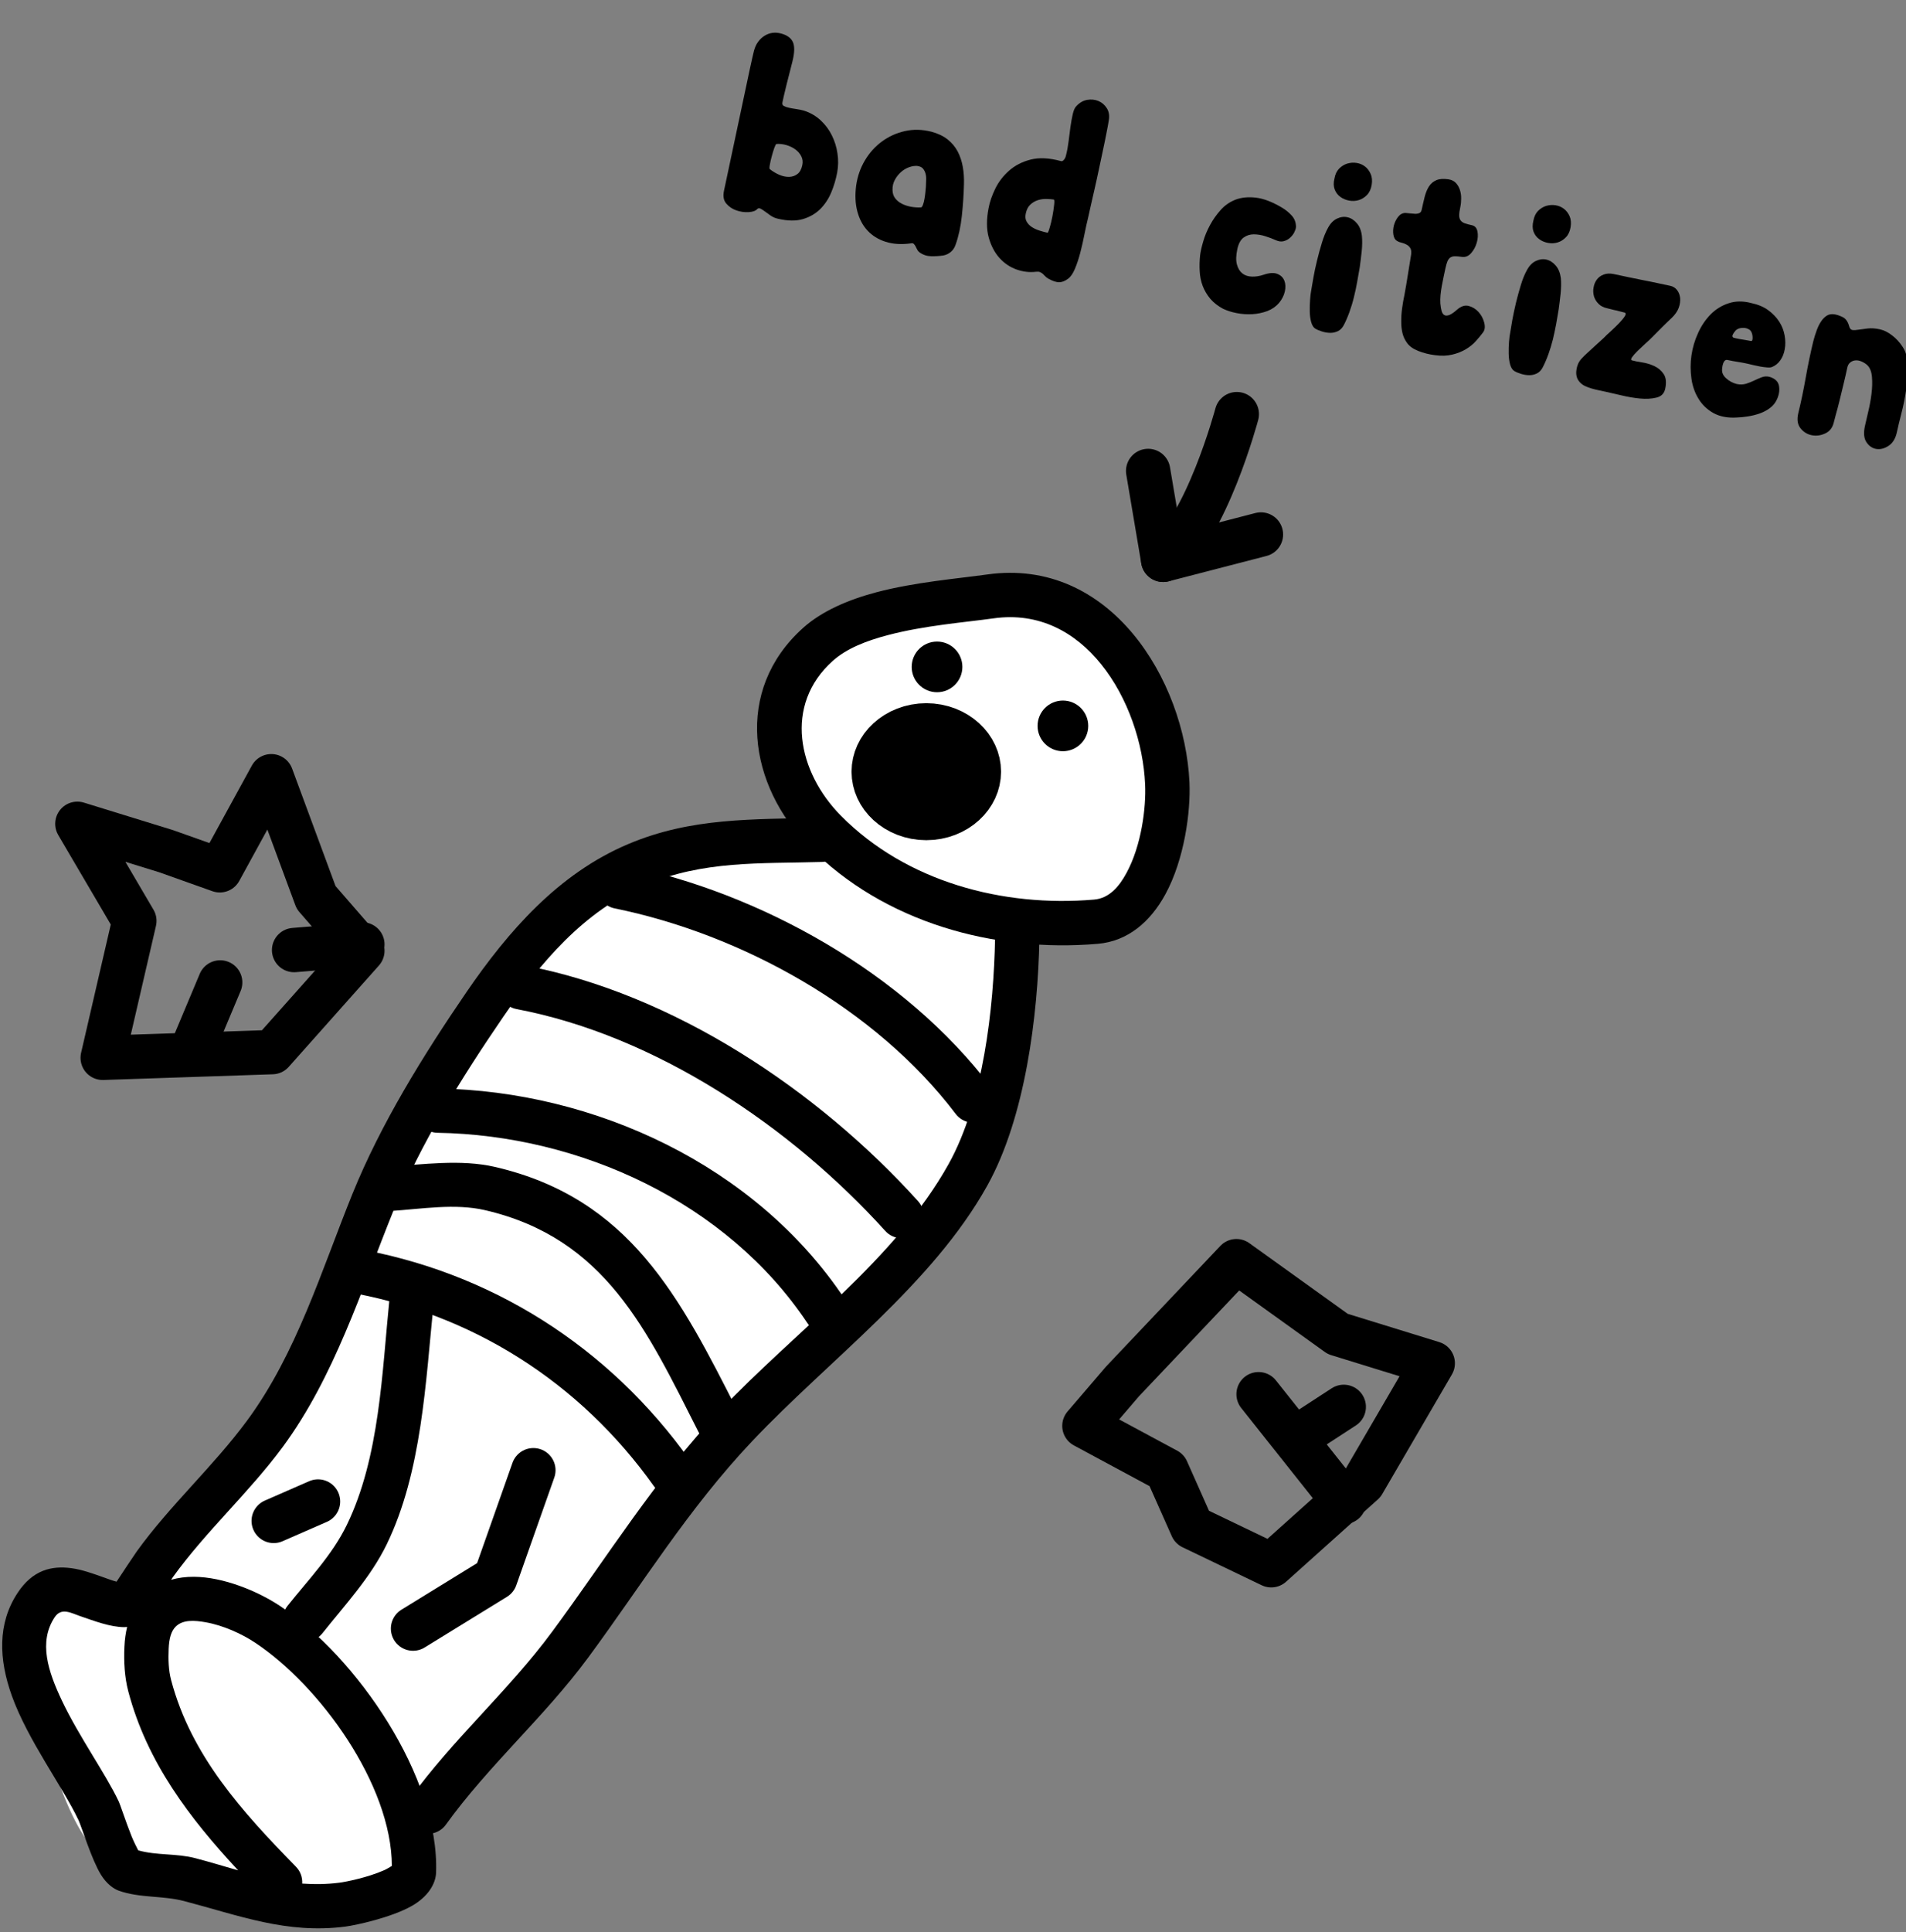 <svg id="eH7nPCKs9ia1" xmlns="http://www.w3.org/2000/svg" xmlns:xlink="http://www.w3.org/1999/xlink" viewBox="0 0 301 305" shape-rendering="geometricPrecision" text-rendering="geometricPrecision"><rect x="0" y="0" width="301" height="305" fill="#808080" stroke="none"/><style><![CDATA[#eH7nPCKs9ia14_ts {animation: eH7nPCKs9ia14_ts__ts 500ms linear infinite alternate-reverse forwards}@keyframes eH7nPCKs9ia14_ts__ts { 0% {transform: translate(1779.23px,2083.23px) scale(1,1);animation-timing-function: cubic-bezier(0.42,0,0.58,1)} 100% {transform: translate(1779.23px,2083.23px) scale(1.527,1.399)}} #eH7nPCKs9ia31_to {animation: eH7nPCKs9ia31_to__to 500ms linear infinite alternate-reverse forwards}@keyframes eH7nPCKs9ia31_to__to { 0% {transform: translate(95.207px,82.789px);animation-timing-function: cubic-bezier(0.42,0,0.58,1)} 100% {transform: translate(94.533px,86.789px)}} #eH7nPCKs9ia37_to {animation: eH7nPCKs9ia37_to__to 500ms linear infinite alternate-reverse forwards}@keyframes eH7nPCKs9ia37_to__to { 0% {transform: translate(1836.76px,2278.648px);animation-timing-function: cubic-bezier(0.42,0,0.58,1)} 100% {transform: translate(1839.967px,2284.099px)}} #eH7nPCKs9ia41_to {animation: eH7nPCKs9ia41_to__to 500ms linear infinite alternate-reverse forwards}@keyframes eH7nPCKs9ia41_to__to { 0% {transform: translate(1942.762px,2278.902px);animation-timing-function: cubic-bezier(0.42,0,0.58,1)} 100% {transform: translate(1943.804px,2283.793px)}}]]></style><g transform="translate(-1681.15-2241.92)" clip-rule="evenodd"><g transform="matrix(1.484 0 0 1-.005 0)" clip-rule="evenodd"><g transform="translate(32.222 280.504)" clip-rule="evenodd"><g transform="matrix(.674 0 0 1 0.004 0)" clip-rule="evenodd"><path d="M1681.13,2262.32c0,0-20.73-2.78-31.13-7.32s-20.9-60.72,2-37.93c9.93-14.47,35.59-39.8,42.49-68.63c6.89-28.82,30.61-60.37,68.9-54.44-5.99-13.8-16.59-47.61,39.61-34c14.69,18.38,19.35,29.35,10,41-17.27,7.11-6.6.86-18,7-2.66,17.27-1.69,42.69-37,69.93-38.86,47.51-55.89,68.07-55.89,68.07s-3.35,18.25-20.98,16.32Z" clip-rule="evenodd" fill="#fff" fill-rule="evenodd" stroke-linecap="round" stroke-linejoin="round" stroke-miterlimit="1.5"/></g><g transform="matrix(.674 0 0 1 0.004 0)" clip-rule="evenodd"><path d="M1788.84,2052.1c-4.73.66-11.43,1.21-17.46,2.8-4.5,1.19-8.64,2.98-11.6,5.63-11,9.87-8.58,24.87.96,34.53c11.8,11.97,29.17,16.74,45.57,15.34c4.75-.41,8.31-3.48,10.68-7.84c2.98-5.48,4-13.01,3.79-17.65-.75-16.18-12.53-35.55-31.94-32.81v0Zm.98,6.93c7.26-1.03,12.97,2.23,16.98,7.19c4.29,5.31,6.69,12.53,6.98,19.01.17,3.67-.58,9.65-2.94,13.99-1.18,2.18-2.75,4-5.12,4.2-14.38,1.23-29.65-2.79-40-13.27-6.74-6.84-9.05-17.42-1.26-24.41c2.2-1.98,5.35-3.19,8.71-4.07c5.75-1.52,12.14-2.01,16.65-2.64v0Z" clip-rule="evenodd" fill-rule="evenodd" stroke-linecap="round" stroke-linejoin="round" stroke-miterlimit="1.5"/></g><g transform="matrix(.674 0 0 1 0.004 0)" clip-rule="evenodd"><circle r="4" transform="translate(1800.8 2076)" clip-rule="evenodd" fill-rule="evenodd" stroke-linecap="round" stroke-linejoin="round" stroke-miterlimit="1.5"/></g><g transform="matrix(.674 0 0 1-13.391-9.311)" clip-rule="evenodd"><circle r="4" transform="translate(1800.8 2076)" clip-rule="evenodd" fill-rule="evenodd" stroke-linecap="round" stroke-linejoin="round" stroke-miterlimit="1.5"/></g><g transform="matrix(.674 0 0 1 0.004 0)" clip-rule="evenodd"><g id="eH7nPCKs9ia14_ts" transform="translate(1779.23,2083.23) scale(1.527,1.399)"><circle r="4.229" transform="translate(0,0)" clip-rule="evenodd" fill-rule="evenodd" stroke="#000" stroke-width="7" stroke-linecap="round" stroke-linejoin="round" stroke-miterlimit="1.5"/></g></g><g transform="matrix(.674 0 0 1 0.004 0)" clip-rule="evenodd"><path d="M1651.38,2211.09c-.65-.17-1.31-.42-1.98-.66-1.74-.62-3.49-1.25-5.15-1.47-3.16-.42-6.1.29-8.48,3.88-3.22,4.86-2.98,10.52-.92,16.27c2.55,7.06,7.99,14.28,10.51,19.59.49,1.02,2.08,6.25,3.54,8.62.89,1.45,1.99,2.24,2.81,2.54c3.32,1.19,6.94.76,10.31,1.64c8.72,2.28,16.19,5.23,25.46,4.04c1.75-.23,7.3-1.44,10.51-3.26c2.52-1.43,3.78-3.46,3.84-5.27.53-15.08-12.56-34.06-24.66-42.1-3.54-2.35-8.97-4.57-13.57-4.59-1.27-.01-2.48.15-3.6.47.11-.17.2-.31.26-.4c5.25-7.29,12.02-13.34,17.36-20.57c8.16-11.07,12.37-24.67,17.47-37.27c4.33-10.69,10.8-21.06,17.31-30.57c5.85-8.54,12.72-16.74,22.44-20.86c9.21-3.9,18.11-3.35,27.91-3.64c1.93-.06,3.45-1.67,3.39-3.6s-1.67-3.45-3.6-3.4c-10.69.32-20.38-.07-30.43,4.2-10.97,4.65-18.88,13.71-25.48,23.34-6.79,9.92-13.51,20.75-18.03,31.91-4.88,12.06-8.8,25.14-16.61,35.73-5.36,7.26-12.14,13.33-17.41,20.64-.37.52-2.3,3.42-3.2,4.79Zm43.47,44.87c-.04-12.83-11.36-28.44-21.56-35.22-2.08-1.39-5.03-2.75-7.87-3.25-1.79-.31-3.55-.42-4.68.67-.74.72-1.06,1.89-1.13,3.53-.07,1.63-.03,3.36.39,4.95c3.17,11.95,11.25,20.79,19.7,29.44.72.73,1.05,1.7.99,2.66c1.89.14,3.84.12,5.89-.14c1.16-.15,4.48-.84,6.97-1.93.42-.18.96-.5,1.3-.71Zm-41.8-37.72c-.17.02-.33.03-.47.03-2.21-.02-4.64-.95-7-1.76-1.45-.51-2.93-1.38-3.97.2-2.59,3.9-1.03,8.58,1.16,13.19c2.76,5.78,6.84,11.44,8.91,15.79.33.69,1.15,3.29,2.09,5.63.3.74.78,1.69,1.03,2.18c2.93.83,6.06.46,8.99,1.23c2.34.61,4.58,1.3,6.79,1.93-7.66-8.24-14.38-17.04-17.34-28.23-.6-2.26-.73-4.73-.62-7.05.05-1.16.2-2.2.43-3.14Z" clip-rule="evenodd" fill-rule="evenodd" stroke-linecap="round" stroke-linejoin="round" stroke-miterlimit="1.5"/></g><g transform="matrix(.674 0 0 1 0.004 0)" clip-rule="evenodd"><path d="M1703.38,2249.44c6.76-9.37,15.57-17.03,22.43-26.32c8.63-11.7,15.84-23.54,25.91-34.19c12.17-12.87,28.44-24.74,37.14-40.36c6-10.77,8-26.84,8.23-38.98.03-1.93-1.51-3.53-3.44-3.56-1.93-.04-3.53,1.5-3.56,3.43-.21,11.11-1.85,25.85-7.34,35.71-8.43,15.12-24.33,26.49-36.12,38.95-10.27,10.86-17.65,22.91-26.46,34.85-6.86,9.31-15.69,16.98-22.47,26.38-1.13,1.56-.77,3.75.79,4.88c1.57,1.13,3.76.78,4.89-.79Z" clip-rule="evenodd" fill-rule="evenodd" stroke-linecap="round" stroke-linejoin="round" stroke-miterlimit="1.5"/></g><g transform="matrix(.674 0 0 1 0.004 0)" clip-rule="evenodd"><path d="M1683.88,2219.24c3.58-4.51,7.61-8.81,10.15-14.03c5.57-11.46,6.15-25.66,7.43-38.22.19-1.92-1.21-3.64-3.13-3.83-1.92-.2-3.64,1.2-3.84,3.12-1.2,11.77-1.54,25.13-6.76,35.87-2.31,4.76-6.07,8.63-9.34,12.74-1.2,1.52-.95,3.72.57,4.92c1.51,1.2,3.71.95,4.92-.57Z" clip-rule="evenodd" fill-rule="evenodd" stroke-linecap="round" stroke-linejoin="round" stroke-miterlimit="1.5"/></g><g transform="matrix(.674 0 0 1 0.004 0)" clip-rule="evenodd"><path d="M1687.38,2165.29c20,3.34,37.17,14.31,48.86,30.75c1.12,1.57,3.31,1.94,4.88.82s1.94-3.3.82-4.88c-12.78-17.96-31.55-29.95-53.4-33.59-1.91-.32-3.71.97-4.03,2.87-.32,1.91.97,3.71,2.87,4.03Z" clip-rule="evenodd" fill-rule="evenodd" stroke-linecap="round" stroke-linejoin="round" stroke-miterlimit="1.5"/></g><g transform="matrix(.674 0 0 1 0.004 0)" clip-rule="evenodd"><path d="M1694.7,2152.57c4.81-.3,10.08-1.24,14.88-.12c18.99,4.42,25.53,18.93,33.68,35c.87,1.72,2.98,2.41,4.7,1.54c1.72-.88,2.41-2.99,1.54-4.71-9.13-18.01-17.05-33.7-38.33-38.65-5.46-1.27-11.44-.38-16.9-.05-1.93.12-3.4,1.78-3.28,3.71s1.78,3.39,3.71,3.28Z" clip-rule="evenodd" fill-rule="evenodd" stroke-linecap="round" stroke-linejoin="round" stroke-miterlimit="1.5"/></g><g transform="matrix(.674 0 0 1 0.004 0)" clip-rule="evenodd"><path d="M1702.05,2140.23c22.43.37,45.65,10.9,58.43,30.07c1.07,1.6,3.25,2.04,4.86.97c1.6-1.07,2.04-3.25.97-4.86-14.05-21.06-39.5-32.77-64.15-33.17-1.93-.04-3.52,1.51-3.55,3.44s1.51,3.52,3.44,3.55Z" clip-rule="evenodd" fill-rule="evenodd" stroke-linecap="round" stroke-linejoin="round" stroke-miterlimit="1.5"/></g><g transform="matrix(.674 0 0 1 0.004 0)" clip-rule="evenodd"><path d="M1714.53,2120.7c21.96,4.17,43.27,18.5,58.21,35.01c1.29,1.44,3.51,1.55,4.94.25c1.43-1.29,1.54-3.51.25-4.94-15.92-17.6-38.69-32.76-62.09-37.2-1.9-.36-3.73.89-4.09,2.78-.37,1.9.88,3.74,2.78,4.1Z" clip-rule="evenodd" fill-rule="evenodd" stroke-linecap="round" stroke-linejoin="round" stroke-miterlimit="1.5"/></g><g transform="matrix(.674 0 0 1 0.004 0)" clip-rule="evenodd"><path d="M1730.03,2104.81c19.98,4.06,41.17,15.73,53.84,32.44c1.17,1.54,3.37,1.84,4.91.67c1.54-1.16,1.84-3.36.67-4.9-13.67-18.03-36.48-30.69-58.02-35.07-1.89-.38-3.74.84-4.13,2.73-.38,1.9.84,3.75,2.73,4.13Z" clip-rule="evenodd" fill-rule="evenodd" stroke-linecap="round" stroke-linejoin="round" stroke-miterlimit="1.5"/></g><g id="eH7nPCKs9ia31_to" transform="translate(94.533,86.789)"><g transform="translate(0,0)" clip-rule="evenodd"><g transform="matrix(.674 0 0 1 0.004 0)" clip-rule="evenodd"><path d="M1688,1940c0,0-4.86,18.21-11.63,23" clip-rule="evenodd" fill="none" fill-rule="evenodd" stroke="#000" stroke-width="7" stroke-linecap="round" stroke-linejoin="round" stroke-miterlimit="1.5"/></g><g transform="matrix(.674 0 0 1 0.004 0)" clip-rule="evenodd"><path d="M1674,1948.97l2.37,14.03l15.44-4" clip-rule="evenodd" fill="none" fill-rule="evenodd" stroke="#000" stroke-width="7" stroke-linecap="round" stroke-linejoin="round" stroke-miterlimit="1.5"/></g></g></g><g transform="matrix(.659 0.208-.14 0.978 305.366-630.257)" clip-rule="evenodd"><g id="eH7nPCKs9ia37_to" transform="translate(1839.967,2284.099)"><g transform="translate(-1836.76,-2278.648)"><path d="M1808.19,2267.48c.03-.6.15-1.12.36-1.56.2-.44.46-.81.78-1.11.31-.3.66-.53,1.04-.68.39-.15.78-.22,1.19-.22c1.04,0,1.8.28,2.28.84s.7,1.61.64,3.14c-.03.82-.06,1.5-.08,2.04-.03.53-.05,1.02-.06,1.47-.02.46-.03.92-.04,1.38-.02.47-.02,1.04-.02,1.73c0,.27.11.44.34.51.24.07.53.1.89.1.35,0,.74-.01,1.17-.04.42-.03.84-.03,1.25,0c1.04.11,1.99.43,2.86.95.86.52,1.6,1.17,2.21,1.95.62.78,1.11,1.65,1.46,2.61.36.95.55,1.94.58,2.95.02,1.1-.06,2.19-.27,3.29-.21,1.09-.6,2.07-1.17,2.94-.58.86-1.36,1.56-2.34,2.09-.99.53-2.26.79-3.82.76-.47,0-.89-.08-1.28-.25-.38-.16-.72-.31-1.02-.45s-.56-.23-.78-.29c-.22-.05-.39.02-.5.21-.16.3-.56.54-1.19.72s-1.28.22-1.95.14-1.27-.32-1.79-.72c-.52-.39-.78-1.03-.78-1.91v-19.67c0-1.29.02-2.26.04-2.92Zm6.54,13.64c-.09.03-.15.25-.21.66-.05.41-.1.87-.12,1.37-.03.51-.04.97-.02,1.4.01.42.06.65.14.68.55.27,1.11.46,1.68.57.58.11,1.11.1,1.59-.02s.87-.36,1.17-.72c.3-.35.45-.86.45-1.52c0-.52-.15-.96-.45-1.33s-.68-.66-1.13-.86c-.45-.21-.96-.33-1.52-.38-.56-.04-1.09.01-1.58.15Z" clip-rule="evenodd" stroke-linecap="round" stroke-linejoin="round" stroke-miterlimit="1.5"/><path d="M1845,2281.12c.3,1.59.54,3.25.72,4.99s.17,3.31-.02,4.7c-.06.5-.23.92-.52,1.28-.28.35-.63.61-1.04.78-.6.22-1.23.39-1.87.51-.65.12-1.28.05-1.91-.23-.17-.08-.31-.19-.43-.35-.13-.14-.24-.29-.35-.43-.11-.13-.23-.24-.35-.32-.12-.09-.28-.09-.47,0-1.43.52-2.75.71-3.97.59s-2.28-.51-3.18-1.15c-.91-.64-1.64-1.53-2.2-2.65s-.89-2.42-1.01-3.9c-.1-1.45.07-2.84.52-4.17s1.12-2.49,2.01-3.49s1.96-1.79,3.2-2.36c1.25-.58,2.63-.84,4.13-.78c1.04.05,1.96.27,2.74.65.78.39,1.43.9,1.97,1.54.53.65.96,1.38,1.29,2.2s.58,1.69.74,2.59Zm-5.79,1.68c-.06-.3-.11-.63-.17-.98-.05-.36-.15-.69-.3-.99s-.35-.54-.58-.72-.55-.25-.97-.22c-.38.05-.78.2-1.19.45s-.77.57-1.08.98c-.32.42-.56.89-.72,1.42-.17.54-.18,1.09-.04,1.67.11.49.33.89.67,1.19.35.3.75.51,1.22.63.46.13.97.18,1.52.17.54-.02,1.06-.09,1.56-.23.11-.03.18-.18.22-.47s.06-.61.04-.97c-.01-.35-.04-.72-.08-1.09-.04-.36-.07-.65-.1-.84Z" clip-rule="evenodd" stroke-linecap="round" stroke-linejoin="round" stroke-miterlimit="1.5"/><path d="M1859.79,2265.47c.38-.66.87-1.11,1.48-1.36.6-.24,1.19-.31,1.78-.2s1.1.39,1.54.84.67,1.05.7,1.79c.03.52.05,1.2.06,2.05.02.85.02,1.77.02,2.77v3.15c0,1.09,0,2.14-.02,3.14-.01,1-.02,1.91-.04,2.73-.01.82-.02,1.48-.02,1.97-.03.74-.03,1.61-.02,2.61.02,1,0,1.98-.04,2.94s-.14,1.84-.29,2.65c-.15.8-.39,1.4-.72,1.78-.43.5-.88.78-1.33.87-.45.08-1.03.01-1.75-.21-.24-.08-.44-.18-.59-.29s-.3-.2-.45-.29c-.16-.08-.31-.13-.48-.16-.16-.03-.37,0-.61.08-.96.33-1.98.43-3.06.29s-2.09-.54-3.02-1.21-1.71-1.61-2.34-2.81c-.63-1.21-.96-2.72-.99-4.52-.03-.99.1-2.06.39-3.23.29-1.16.8-2.24,1.54-3.24s1.73-1.81,2.98-2.43c1.25-.61,2.81-.87,4.7-.76.17.03.31-.06.43-.28.13-.22.19-.48.19-.78.03-.69.01-1.43-.06-2.24s-.13-1.59-.19-2.32c-.05-.74-.07-1.41-.06-2.02.01-.6.1-1.04.27-1.31Zm-.29,20.46c.08,0,.14-.29.18-.85.05-.56.06-1.17.05-1.85-.02-.67-.05-1.28-.11-1.82-.05-.55-.13-.82-.24-.82-.33.02-.72.08-1.15.16-.44.08-.86.23-1.26.45-.39.22-.74.53-1.02.92-.29.4-.43.92-.43,1.55c0,.52.13.93.41,1.23.27.3.61.53,1.02.68s.85.24,1.3.28.87.07,1.25.07Z" clip-rule="evenodd" stroke-linecap="round" stroke-linejoin="round" stroke-miterlimit="1.5"/></g></g><g id="eH7nPCKs9ia41_to" transform="translate(1943.804,2283.793)"><g transform="translate(-1942.762,-2278.902)"><path d="M1897,2274.88c.66.21,1.27.52,1.83.92s.91.95,1.05,1.66c.03.25-.01.54-.1.89-.1.34-.26.66-.48.96s-.5.54-.86.72c-.35.18-.78.21-1.27.1-.5-.11-1.06-.2-1.71-.26-.64-.07-1.26-.04-1.85.08-.58.12-1.08.4-1.48.84-.39.44-.59,1.11-.59,2.01c0,1.02.15,1.81.45,2.38.3.58.69.98,1.15,1.2.47.22.99.27,1.58.16s1.16-.33,1.71-.66c.82-.49,1.52-.69,2.09-.59.58.09,1.02.37,1.32.82s.44,1.01.43,1.66c-.01.66-.19,1.3-.51,1.93-.36.66-.87,1.21-1.54,1.65-.68.43-1.42.76-2.22.98-.81.22-1.63.34-2.45.35-.82.02-1.57-.06-2.26-.22-.87-.25-1.63-.62-2.28-1.11-.64-.5-1.17-1.07-1.6-1.73-.42-.65-.75-1.39-.96-2.2-.22-.8-.37-1.63-.46-2.48-.05-.6-.04-1.35.03-2.24.06-.89.24-1.8.51-2.73s.66-1.83,1.15-2.69s1.16-1.56,1.99-2.1c.84-.53,1.86-.85,3.06-.96c1.21-.11,2.63.11,4.27.66Z" clip-rule="evenodd" stroke-linecap="round" stroke-linejoin="round" stroke-miterlimit="1.5"/><path d="M1911.05,2281.57c.03.71.06,1.48.08,2.3.03.82.03,1.64,0,2.47-.02.82-.09,1.63-.2,2.44s-.26,1.55-.45,2.24c-.14.49-.38.87-.72,1.13-.35.26-.72.43-1.13.51s-.84.1-1.28.06c-.43-.04-.82-.11-1.15-.22-.32-.11-.61-.41-.86-.89-.24-.47-.44-1.02-.57-1.62-.14-.6-.25-1.2-.33-1.81-.08-.6-.13-1.09-.13-1.48-.02-.49-.05-1.17-.08-2.03s-.03-1.78,0-2.75.08-1.94.17-2.9c.08-.95.23-1.79.45-2.5.22-.77.58-1.34,1.09-1.73.5-.38,1.04-.57,1.6-.55.56.01,1.1.22,1.62.62.52.39.92.99,1.19,1.78.22.69.38,1.49.48,2.41.09.91.17,1.75.22,2.52Zm-.86-13.14c.03.68-.1,1.26-.39,1.72-.29.47-.66.82-1.11,1.07s-.95.38-1.48.39-1.03-.08-1.48-.29c-.45-.2-.82-.52-1.11-.96-.28-.44-.42-1-.39-1.69-.03-.65.11-1.21.39-1.66.29-.45.65-.8,1.09-1.05.44-.24.91-.38,1.42-.41.5-.03.98.06,1.42.27.43.2.81.53,1.12.96.32.44.49.99.52,1.65Z" clip-rule="evenodd" stroke-linecap="round" stroke-linejoin="round" stroke-miterlimit="1.5"/><path d="M1925.59,2292.66c-.96.08-1.87.05-2.75-.1s-1.55-.45-2.01-.88c-.44-.39-.78-.85-1.03-1.38s-.44-1.12-.57-1.77c-.14-.64-.24-1.32-.29-2.03-.06-.71-.08-1.44-.08-2.18-.03-1.01-.07-2.07-.13-3.18-.05-1.11-.11-2.18-.16-3.23-.03-.43-.14-.75-.33-.96s-.42-.35-.7-.43c-.27-.08-.55-.13-.84-.13s-.54-.04-.76-.12c-.33-.11-.58-.39-.76-.84s-.25-.94-.23-1.46c.03-.52.15-1,.37-1.46.22-.45.55-.73.99-.84.19-.03.42-.05.7-.08.27-.03.54-.06.8-.1s.48-.13.66-.25c.17-.12.26-.31.26-.56c0-.76.02-1.48.04-2.15.03-.67.14-1.25.33-1.75.19-.49.5-.89.93-1.19.42-.3,1.03-.48,1.82-.53.52-.03.96.08,1.3.33.34.24.62.56.84.94.22.39.38.81.47,1.28.1.46.15.91.15,1.35c0,.55.03.99.1,1.32.07.32.2.57.39.73.19.17.44.27.74.31s.68.06,1.15.06c.49,0,.85.26,1.07.78s.31,1.11.26,1.75c-.04.64-.21,1.25-.53,1.81-.31.56-.76.85-1.34.88-.46.03-.83.08-1.1.14-.28.07-.49.19-.64.35-.15.17-.25.39-.31.68-.05.29-.08.68-.08,1.17v1.34c0,.48.01.96.02,1.46.01.49.05.97.1,1.45.06.48.14.91.25,1.3.14.46.29.85.45,1.15.17.3.36.48.58.53.21.06.47-.01.76-.2.28-.2.62-.55,1-1.07.5-.66,1.05-.97,1.66-.95.62.03,1.19.23,1.71.6s.93.85,1.23,1.44.36,1.1.17,1.54c-.22.49-.5,1.02-.83,1.6-.32.57-.76,1.11-1.29,1.6s-1.17.92-1.91,1.27c-.74.36-1.61.58-2.63.66Z" clip-rule="evenodd" stroke-linecap="round" stroke-linejoin="round" stroke-miterlimit="1.5"/><path d="M1943.17,2281.57c.03.71.06,1.48.09,2.3.02.82.02,1.64,0,2.47-.03.82-.1,1.63-.21,2.44s-.26,1.55-.45,2.24c-.14.49-.38.87-.72,1.13s-.72.43-1.13.51-.84.1-1.27.06c-.44-.04-.83-.11-1.15-.22-.33-.11-.62-.41-.87-.89-.24-.47-.43-1.02-.57-1.62s-.25-1.2-.33-1.81c-.08-.6-.12-1.09-.12-1.48-.03-.49-.06-1.17-.09-2.03-.02-.86-.02-1.78,0-2.75.03-.97.09-1.94.17-2.9.08-.95.23-1.79.45-2.5.22-.77.58-1.34,1.09-1.73.51-.38,1.04-.57,1.6-.55.56.01,1.1.22,1.62.62.52.39.92.99,1.2,1.78.21.69.37,1.49.47,2.41.09.91.17,1.75.22,2.52Zm-.86-13.14c.03.68-.1,1.26-.39,1.72-.29.47-.66.82-1.11,1.07s-.94.38-1.48.39c-.53.01-1.02-.08-1.48-.29-.45-.2-.82-.52-1.11-.96-.28-.44-.41-1-.39-1.69-.02-.65.11-1.21.39-1.66.29-.45.65-.8,1.09-1.05.44-.24.91-.38,1.42-.41s.98.06,1.42.27c.44.2.81.53,1.13.96.31.44.48.99.51,1.65Z" clip-rule="evenodd" stroke-linecap="round" stroke-linejoin="round" stroke-miterlimit="1.5"/><path d="M1962.23,2290.28c0,.77-.35,1.32-1.07,1.66-.71.34-1.55.57-2.52.68s-1.97.15-3,.12c-1.03-.02-1.86-.04-2.49-.04h-1.06c-.41,0-.82-.01-1.24-.04-.41-.03-.8-.09-1.17-.18-.37-.1-.69-.26-.96-.48-.49-.38-.77-.94-.82-1.68-.06-.74.08-1.38.41-1.93.19-.33.43-.69.72-1.09.28-.4.57-.8.86-1.21s.57-.8.84-1.17c.28-.37.49-.69.66-.97.11-.16.32-.46.64-.9.31-.44.62-.9.92-1.38s.52-.9.66-1.27c.13-.37.06-.55-.21-.55-.14,0-.32-.01-.55-.02-.24-.02-.49-.03-.76-.03-.28,0-.54,0-.8-.02-.26-.01-.48-.02-.64-.02-.6,0-1.11-.13-1.52-.41-.41-.27-.73-.61-.95-1.02-.21-.42-.33-.86-.34-1.34-.02-.48.06-.92.24-1.31.18-.4.47-.74.89-1.01.41-.27.93-.41,1.56-.41h2.28c.8,0,1.61-.01,2.42-.02.81-.02,1.59-.02,2.36-.02h2.05c.44,0,.83.14,1.18.43.34.29.58.66.74,1.13.14.46.18.98.1,1.56-.08.57-.33,1.16-.74,1.77-.44.63-.84,1.23-1.21,1.8-.37.58-.78,1.21-1.22,1.89-.19.3-.45.69-.8,1.15-.34.47-.66.93-.96,1.38s-.52.84-.66,1.17-.09.49.12.49c.39.03.92.02,1.61-.02.68-.04,1.35.02,2.01.17s1.22.46,1.7.92c.48.47.72,1.21.72,2.22Z" clip-rule="evenodd" stroke-linecap="round" stroke-linejoin="round" stroke-miterlimit="1.5"/><path d="M1972.71,2274.22c1.09,0,2.05.18,2.87.55s1.52.85,2.08,1.42.98,1.22,1.27,1.93.45,1.41.47,2.1c.03.68-.07,1.3-.31,1.86-.23.57-.59,1.01-1.08,1.34-.17.11-.41.18-.74.22-.33.05-.69.07-1.09.09-.4.01-.81.01-1.24,0-.42-.02-.81-.02-1.16-.02-.33,0-.74.01-1.24.04-.49.03-1.04.04-1.64.04-.25,0-.41.14-.49.43-.09.29-.1.66-.04,1.13.05.55.36.99.92,1.31.56.33,1.17.51,1.83.54.54,0,1.02-.12,1.44-.35.41-.23.8-.49,1.17-.78s.73-.54,1.08-.76c.36-.22.76-.32,1.2-.29.87.08,1.44.44,1.7,1.07s.31,1.34.14,2.13c-.13.61-.4,1.14-.8,1.59-.39.45-.86.84-1.39,1.17-.54.33-1.11.61-1.71.84s-1.18.42-1.72.55c-1.4.39-2.64.41-3.72.09-1.08-.33-2.01-.89-2.77-1.69-.77-.79-1.37-1.76-1.79-2.91-.42-1.16-.68-2.35-.76-3.58s.01-2.46.29-3.69c.27-1.24.72-2.33,1.33-3.29.62-.96,1.42-1.73,2.41-2.3.98-.58,2.15-.84,3.49-.78Zm1.19,5.87c.19,0,.24-.18.16-.55s-.22-.67-.41-.89c-.13-.16-.32-.27-.55-.32-.24-.06-.48-.07-.74-.03-.26.05-.51.13-.74.27s-.41.33-.51.58c-.09.16-.16.34-.21.53s-.03.33.08.41c.03.06.19.08.47.08.29,0,.6,0,.93-.02.33-.01.64-.02.94-.04.3-.01.5-.02.58-.02Z" clip-rule="evenodd" stroke-linecap="round" stroke-linejoin="round" stroke-miterlimit="1.5"/><path d="M1997.56,2276.03c.66.65,1.12,1.57,1.4,2.75.27,1.17.45,2.41.53,3.71.08,1.31.1,2.58.04,3.83-.05,1.24-.08,2.26-.08,3.06c0,1.01-.28,1.8-.82,2.36-.55.56-1.15.86-1.79.9s-1.23-.2-1.77-.72c-.53-.52-.78-1.37-.76-2.54c0-.55.02-1.29.04-2.22.03-.93,0-1.88-.08-2.84s-.24-1.85-.49-2.67-.63-1.38-1.15-1.68c-.3-.17-.62-.28-.97-.35-.34-.07-.65-.06-.94.02s-.54.24-.74.47c-.21.24-.31.54-.31.93c0,.82-.01,1.71-.04,2.67-.03.95-.05,1.86-.08,2.71s-.06,1.59-.11,2.24c-.04.64-.06,1.07-.06,1.29-.02.85-.34,1.51-.96,1.97-.62.47-1.29.71-2.01.72-.73.02-1.39-.22-1.98-.7-.58-.48-.86-1.22-.84-2.24.06-1.86.05-3.81-.02-5.85s-.07-3.96-.02-5.77c.03-.63.08-1.23.17-1.81.08-.57.21-1.08.39-1.52.17-.44.41-.79.69-1.07.29-.27.65-.42,1.09-.45.39-.03.84.02,1.38.15.53.12.98.52,1.33,1.21.17.33.37.48.62.47s.56-.1.94-.25c.39-.15.85-.31,1.38-.49s1.16-.27,1.87-.27c.66,0,1.36.17,2.09.52.74.34,1.43.83,2.06,1.46Z" clip-rule="evenodd" stroke-linecap="round" stroke-linejoin="round" stroke-miterlimit="1.5"/></g></g></g><g transform="translate(-32.222-280.504)" clip-rule="evenodd"><g transform="matrix(.674 0 0 1 0.004 0)" clip-rule="evenodd"><path d="M1765,2474l-6,17-13,8" clip-rule="evenodd" fill="none" fill-rule="evenodd" stroke="#000" stroke-width="7" stroke-linecap="round" stroke-linejoin="round" stroke-miterlimit="1.5"/></g><g transform="matrix(.674 0 0 1 0.004 0)" clip-rule="evenodd"><path d="M1724,2482l7-3.06" clip-rule="evenodd" fill="none" fill-rule="evenodd" stroke="#000" stroke-width="7" stroke-linecap="round" stroke-linejoin="round" stroke-miterlimit="1.5"/></g><g transform="matrix(.674 0 0 1 0.004 0)" clip-rule="evenodd"><path d="M1858,2460l18-19l16,11.49l15,4.63-11,18.88-14.5,13-12.5-6-4-9-13-7l6-7Z" clip-rule="evenodd" fill="none" fill-rule="evenodd" stroke="#000" stroke-width="7" stroke-linecap="round" stroke-linejoin="round" stroke-miterlimit="1.5"/></g><g transform="matrix(.674 0 0 1 0.004 0)" clip-rule="evenodd"><path d="M1723.76,2408l-26.76.9l5-21.61-9-15.33l14,4.32l8.49,3.02l8.13-14.85l7.08,19.15l7.3,8.4-14.24,16Z" clip-rule="evenodd" fill="none" fill-rule="evenodd" stroke="#000" stroke-width="7" stroke-linecap="round" stroke-linejoin="round" stroke-miterlimit="1.5"/></g><g transform="matrix(.674 0 0 1 0.004 0)" clip-rule="evenodd"><path d="M1893,2479l-13.5-17" clip-rule="evenodd" fill="none" fill-rule="evenodd" stroke="#000" stroke-width="7" stroke-linecap="round" stroke-linejoin="round" stroke-miterlimit="1.5"/></g><g transform="matrix(.674 0 0 1 0.004 0)" clip-rule="evenodd"><path d="M1887.34,2467.65l5.61-3.65" clip-rule="evenodd" fill="none" fill-rule="evenodd" stroke="#000" stroke-width="7" stroke-linecap="round" stroke-linejoin="round" stroke-miterlimit="1.5"/></g><g transform="matrix(.674 0 0 1 0.004 0)" clip-rule="evenodd"><path d="M1711,2407.84l4.55-10.84" clip-rule="evenodd" fill="none" fill-rule="evenodd" stroke="#000" stroke-width="7" stroke-linecap="round" stroke-linejoin="round" stroke-miterlimit="1.5"/></g><g transform="matrix(.674 0 0 1 0.004 0)" clip-rule="evenodd"><path d="M1738,2391l-10.78.89" clip-rule="evenodd" fill="none" fill-rule="evenodd" stroke="#000" stroke-width="7" stroke-linecap="round" stroke-linejoin="round" stroke-miterlimit="1.5"/></g></g></g></g></g></svg>